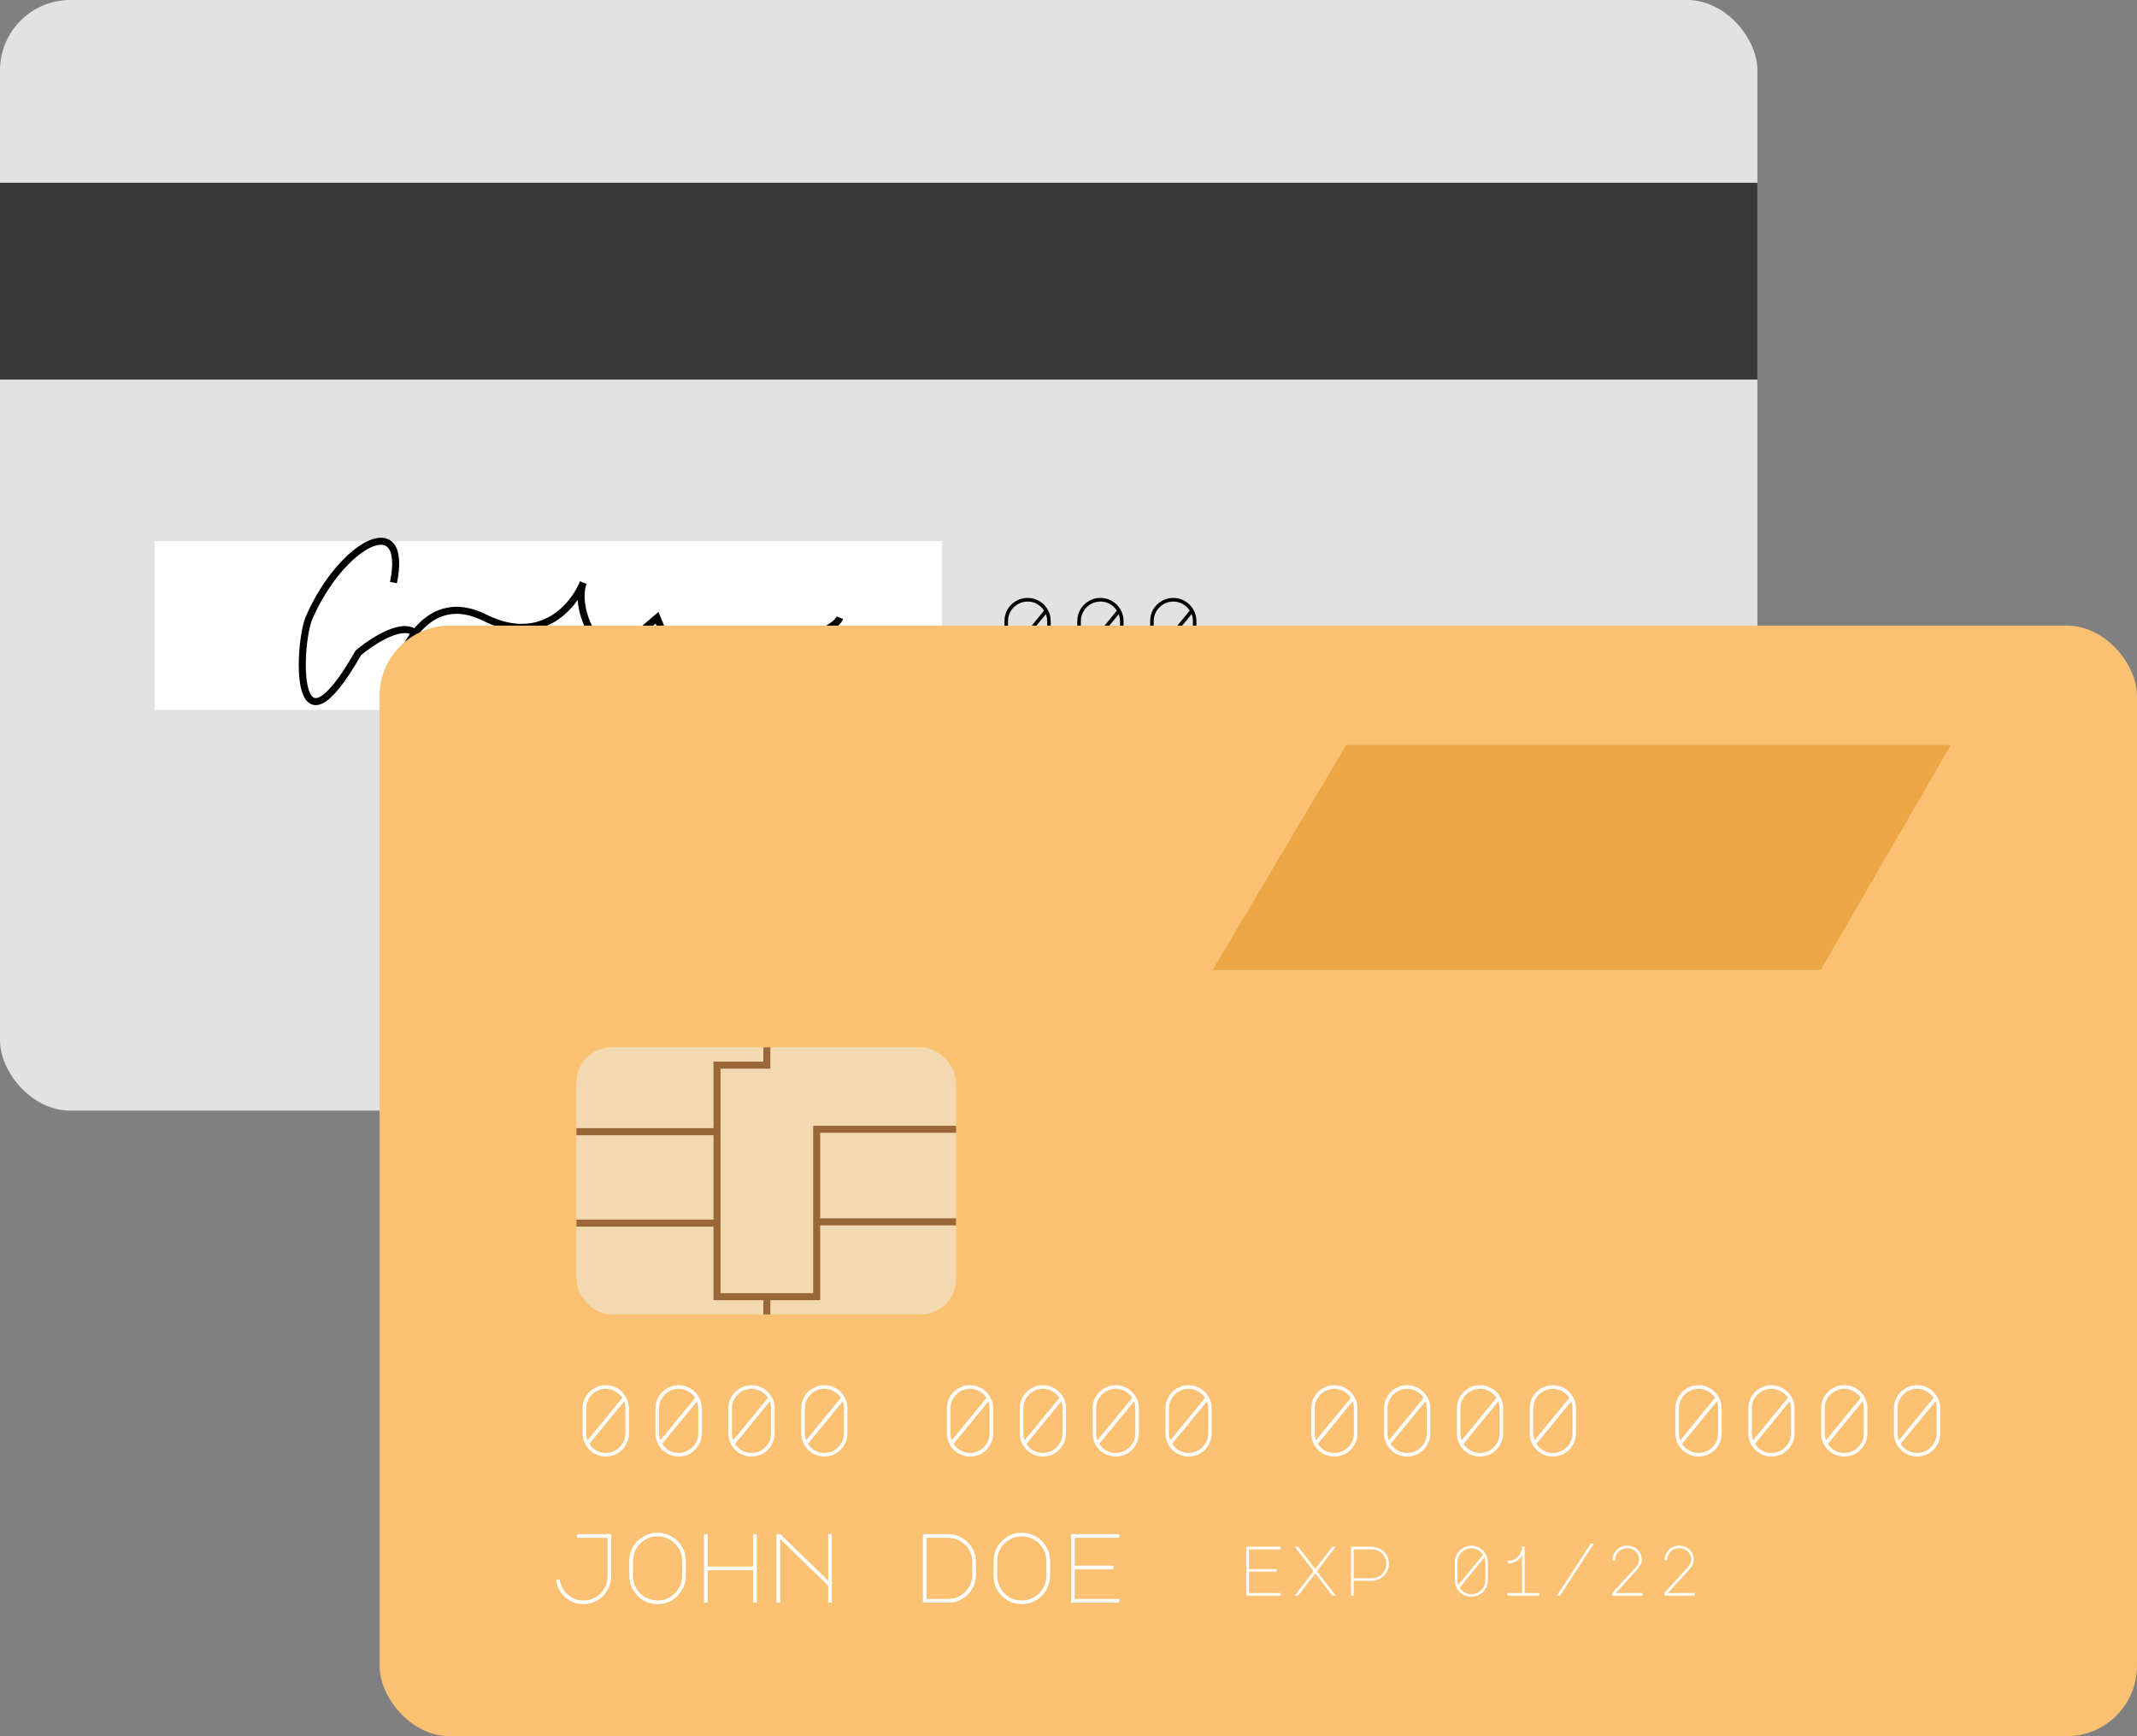<svg width="304" height="247" viewBox="0 0 304 247" fill="none" xmlns="http://www.w3.org/2000/svg">
<rect x="0" y="0" width="304" height="247" fill="#808080" stroke="none"/>
<rect width="250" height="158" rx="10" fill="#E2E2E2"/>
<rect x="22" y="77" width="112" height="24" fill="white"/>
<path d="M55.973 82.879C58.14 72.212 48.538 77.379 43.973 87.879C42.452 91.379 41.473 109.545 50.973 92.879C53.973 90.379 59.973 86.879 59.973 92.879C59.973 98.879 57.306 98.045 55.973 96.879C56.973 92.212 60.973 83.879 68.973 87.879C76.973 91.879 81.64 86.212 82.973 82.879C82.14 85.045 82.473 90.879 90.473 96.879C98.473 102.879 95.806 93.379 93.473 87.879L82.973 96.879C94.473 95.545 117.873 91.879 119.473 87.879" stroke="black"/>
<path d="M149.47 91.92C149.47 92.517 149.321 93.068 149.022 93.572C148.733 94.076 148.336 94.477 147.832 94.776C147.328 95.065 146.777 95.21 146.18 95.21C145.583 95.21 145.032 95.065 144.528 94.776C144.024 94.477 143.623 94.076 143.324 93.572C143.035 93.068 142.89 92.517 142.89 91.92V88.35C142.89 87.753 143.035 87.202 143.324 86.698C143.623 86.194 144.024 85.797 144.528 85.508C145.032 85.209 145.583 85.06 146.18 85.06C146.777 85.06 147.328 85.209 147.832 85.508C148.336 85.797 148.733 86.194 149.022 86.698C149.321 87.202 149.47 87.753 149.47 88.35V91.92ZM143.394 91.92C143.394 92.237 143.455 92.564 143.576 92.9L148.518 86.866C148.266 86.474 147.935 86.161 147.524 85.928C147.113 85.695 146.665 85.578 146.18 85.578C145.676 85.578 145.209 85.704 144.78 85.956C144.36 86.199 144.024 86.535 143.772 86.964C143.52 87.384 143.394 87.846 143.394 88.35V91.92ZM148.966 88.35C148.966 88.033 148.905 87.706 148.784 87.37L143.842 93.404C144.094 93.805 144.425 94.123 144.836 94.356C145.247 94.589 145.695 94.706 146.18 94.706C146.684 94.706 147.146 94.58 147.566 94.328C147.995 94.076 148.336 93.74 148.588 93.32C148.84 92.891 148.966 92.424 148.966 91.92V88.35ZM159.833 91.92C159.833 92.517 159.684 93.068 159.385 93.572C159.096 94.076 158.699 94.477 158.195 94.776C157.691 95.065 157.141 95.21 156.543 95.21C155.946 95.21 155.395 95.065 154.891 94.776C154.387 94.477 153.986 94.076 153.687 93.572C153.398 93.068 153.253 92.517 153.253 91.92V88.35C153.253 87.753 153.398 87.202 153.687 86.698C153.986 86.194 154.387 85.797 154.891 85.508C155.395 85.209 155.946 85.06 156.543 85.06C157.141 85.06 157.691 85.209 158.195 85.508C158.699 85.797 159.096 86.194 159.385 86.698C159.684 87.202 159.833 87.753 159.833 88.35V91.92ZM153.757 91.92C153.757 92.237 153.818 92.564 153.939 92.9L158.881 86.866C158.629 86.474 158.298 86.161 157.887 85.928C157.477 85.695 157.029 85.578 156.543 85.578C156.039 85.578 155.573 85.704 155.143 85.956C154.723 86.199 154.387 86.535 154.135 86.964C153.883 87.384 153.757 87.846 153.757 88.35V91.92ZM159.329 88.35C159.329 88.033 159.269 87.706 159.147 87.37L154.205 93.404C154.457 93.805 154.789 94.123 155.199 94.356C155.61 94.589 156.058 94.706 156.543 94.706C157.047 94.706 157.509 94.58 157.929 94.328C158.359 94.076 158.699 93.74 158.951 93.32C159.203 92.891 159.329 92.424 159.329 91.92V88.35ZM170.197 91.92C170.197 92.517 170.047 93.068 169.749 93.572C169.459 94.076 169.063 94.477 168.559 94.776C168.055 95.065 167.504 95.21 166.907 95.21C166.309 95.21 165.759 95.065 165.255 94.776C164.751 94.477 164.349 94.076 164.051 93.572C163.761 93.068 163.617 92.517 163.617 91.92V88.35C163.617 87.753 163.761 87.202 164.051 86.698C164.349 86.194 164.751 85.797 165.255 85.508C165.759 85.209 166.309 85.06 166.907 85.06C167.504 85.06 168.055 85.209 168.559 85.508C169.063 85.797 169.459 86.194 169.749 86.698C170.047 87.202 170.197 87.753 170.197 88.35V91.92ZM164.121 91.92C164.121 92.237 164.181 92.564 164.303 92.9L169.245 86.866C168.993 86.474 168.661 86.161 168.251 85.928C167.84 85.695 167.392 85.578 166.907 85.578C166.403 85.578 165.936 85.704 165.507 85.956C165.087 86.199 164.751 86.535 164.499 86.964C164.247 87.384 164.121 87.846 164.121 88.35V91.92ZM169.693 88.35C169.693 88.033 169.632 87.706 169.511 87.37L164.569 93.404C164.821 93.805 165.152 94.123 165.563 94.356C165.973 94.589 166.421 94.706 166.907 94.706C167.411 94.706 167.873 94.58 168.293 94.328C168.722 94.076 169.063 93.74 169.315 93.32C169.567 92.891 169.693 92.424 169.693 91.92V88.35Z" fill="black"/>
<rect y="26" width="250" height="28" fill="#393939"/>
<rect x="54" y="89" width="250" height="158" rx="10" fill="#FAC173"/>
<path d="M177.3 220.04H182.2V220.41H177.67V223.23H181.61V223.6H177.67V226.63H182.2V227H177.3V220.04ZM186.862 223.52L184.192 220.04H184.672L187.102 223.21L189.542 220.04H190.012L187.342 223.52L190.012 227H189.542L187.102 223.83L184.672 227H184.192L186.862 223.52ZM192.565 227H192.195V220.04H194.995C195.461 220.04 195.891 220.14 196.285 220.34C196.685 220.54 197.001 220.823 197.235 221.19C197.468 221.557 197.585 221.98 197.585 222.46C197.585 222.92 197.465 223.343 197.225 223.73C196.991 224.117 196.671 224.413 196.265 224.62C195.911 224.8 195.488 224.89 194.995 224.89H192.565V227ZM192.565 224.52H194.995C195.421 224.52 195.771 224.453 196.045 224.32C196.398 224.153 196.681 223.903 196.895 223.57C197.108 223.237 197.215 222.867 197.215 222.46C197.215 222.06 197.108 221.693 196.895 221.36C196.681 221.027 196.395 220.777 196.035 220.61C195.761 220.477 195.415 220.41 194.995 220.41H192.565V224.52ZM211.659 224.8C211.659 225.227 211.553 225.62 211.339 225.98C211.133 226.34 210.849 226.627 210.489 226.84C210.129 227.047 209.736 227.15 209.309 227.15C208.883 227.15 208.489 227.047 208.129 226.84C207.769 226.627 207.483 226.34 207.269 225.98C207.063 225.62 206.959 225.227 206.959 224.8V222.25C206.959 221.823 207.063 221.43 207.269 221.07C207.483 220.71 207.769 220.427 208.129 220.22C208.489 220.007 208.883 219.9 209.309 219.9C209.736 219.9 210.129 220.007 210.489 220.22C210.849 220.427 211.133 220.71 211.339 221.07C211.553 221.43 211.659 221.823 211.659 222.25V224.8ZM207.319 224.8C207.319 225.027 207.363 225.26 207.449 225.5L210.979 221.19C210.799 220.91 210.563 220.687 210.269 220.52C209.976 220.353 209.656 220.27 209.309 220.27C208.949 220.27 208.616 220.36 208.309 220.54C208.009 220.713 207.769 220.953 207.589 221.26C207.409 221.56 207.319 221.89 207.319 222.25V224.8ZM211.299 222.25C211.299 222.023 211.256 221.79 211.169 221.55L207.639 225.86C207.819 226.147 208.056 226.373 208.349 226.54C208.643 226.707 208.963 226.79 209.309 226.79C209.669 226.79 209.999 226.7 210.299 226.52C210.606 226.34 210.849 226.1 211.029 225.8C211.209 225.493 211.299 225.16 211.299 224.8V222.25ZM216.532 226.63V221.31C216.312 221.65 216.022 221.92 215.662 222.12C215.308 222.32 214.922 222.42 214.502 222.42V222.06C214.868 222.06 215.205 221.97 215.512 221.79C215.825 221.603 216.072 221.357 216.252 221.05C216.438 220.737 216.532 220.397 216.532 220.03H216.892V226.63H218.992V227H214.432V226.63H216.532ZM221.484 227L226.294 219.6H226.744L221.934 227H221.484ZM233.676 226.63V227H229.356V226.63L230.856 224.98L232.216 223.5L232.336 223.37C232.603 223.09 232.81 222.837 232.956 222.61C233.103 222.377 233.176 222.127 233.176 221.86C233.176 221.56 233.1 221.287 232.946 221.04C232.8 220.793 232.593 220.6 232.326 220.46C232.066 220.32 231.776 220.25 231.456 220.25C231.15 220.25 230.863 220.327 230.596 220.48C230.336 220.633 230.13 220.843 229.976 221.11C229.823 221.37 229.746 221.657 229.746 221.97H229.376C229.376 221.59 229.47 221.243 229.656 220.93C229.843 220.61 230.093 220.357 230.406 220.17C230.726 219.983 231.076 219.89 231.456 219.89C231.85 219.89 232.203 219.977 232.516 220.15C232.836 220.317 233.086 220.55 233.266 220.85C233.453 221.15 233.546 221.487 233.546 221.86C233.546 222.193 233.463 222.49 233.296 222.75C233.13 223.01 232.9 223.3 232.606 223.62L232.486 223.75L229.856 226.63H233.676ZM241.079 226.63V227H236.759V226.63L238.259 224.98L239.619 223.5L239.739 223.37C240.005 223.09 240.212 222.837 240.359 222.61C240.505 222.377 240.579 222.127 240.579 221.86C240.579 221.56 240.502 221.287 240.349 221.04C240.202 220.793 239.995 220.6 239.729 220.46C239.469 220.32 239.179 220.25 238.859 220.25C238.552 220.25 238.265 220.327 237.999 220.48C237.739 220.633 237.532 220.843 237.379 221.11C237.225 221.37 237.149 221.657 237.149 221.97H236.779C236.779 221.59 236.872 221.243 237.059 220.93C237.245 220.61 237.495 220.357 237.809 220.17C238.129 219.983 238.479 219.89 238.859 219.89C239.252 219.89 239.605 219.977 239.919 220.15C240.239 220.317 240.489 220.55 240.669 220.85C240.855 221.15 240.949 221.487 240.949 221.86C240.949 222.193 240.865 222.49 240.699 222.75C240.532 223.01 240.302 223.3 240.009 223.62L239.889 223.75L237.259 226.63H241.079Z" fill="white"/>
<rect x="136" y="187" width="54" height="38" rx="5" transform="rotate(-180 136 187)" fill="#F3D9B0"/>
<path fill-rule="evenodd" clip-rule="evenodd" d="M108.589 149V151.033H102H101.5V151.533V160.653V173.827V183.96V184.467V184.967H102H108.589V187H109.589V184.967H116.177H116.677V184.467V174.327H136V173.327H116.677V161.153H136V160.153H116.177H115.677V160.653V173.827V183.967H109.089H102.5V183.96V173.827V160.653V152.033H109.089H109.589V151.533V149H108.589Z" fill="#9A6738"/>
<path d="M82 174H102M82 161H102" stroke="#9A6738"/>
<path d="M83.012 228.21C82.349 228.21 81.733 228.061 81.164 227.762C80.595 227.454 80.128 227.034 79.764 226.502C79.4 225.97 79.185 225.382 79.12 224.738H79.638C79.703 225.289 79.895 225.793 80.212 226.25C80.529 226.698 80.931 227.053 81.416 227.314C81.911 227.566 82.443 227.692 83.012 227.692C83.637 227.692 84.211 227.538 84.734 227.23C85.257 226.922 85.672 226.497 85.98 225.956C86.288 225.415 86.442 224.808 86.442 224.136V218.774H82.074V218.256H86.946V224.136C86.946 224.901 86.769 225.597 86.414 226.222C86.069 226.838 85.593 227.323 84.986 227.678C84.389 228.033 83.731 228.21 83.012 228.21ZM93.543 218.046C94.271 218.046 94.943 218.228 95.559 218.592C96.175 218.947 96.661 219.432 97.015 220.048C97.379 220.664 97.561 221.336 97.561 222.064V224.192C97.561 224.92 97.379 225.592 97.015 226.208C96.661 226.824 96.175 227.314 95.559 227.678C94.943 228.033 94.271 228.21 93.543 228.21C92.815 228.21 92.143 228.033 91.527 227.678C90.911 227.314 90.421 226.824 90.057 226.208C89.703 225.592 89.525 224.92 89.525 224.192V222.064C89.525 221.336 89.703 220.664 90.057 220.048C90.421 219.432 90.911 218.947 91.527 218.592C92.143 218.228 92.815 218.046 93.543 218.046ZM90.043 224.192C90.043 224.827 90.197 225.415 90.505 225.956C90.823 226.488 91.247 226.913 91.779 227.23C92.321 227.538 92.909 227.692 93.543 227.692C94.178 227.692 94.761 227.538 95.293 227.23C95.835 226.913 96.259 226.488 96.567 225.956C96.885 225.415 97.043 224.827 97.043 224.192V222.064C97.043 221.429 96.885 220.846 96.567 220.314C96.259 219.773 95.835 219.348 95.293 219.04C94.761 218.723 94.178 218.564 93.543 218.564C92.909 218.564 92.321 218.723 91.779 219.04C91.247 219.348 90.823 219.773 90.505 220.314C90.197 220.846 90.043 221.429 90.043 222.064V224.192ZM100.155 228V218.256H100.673V222.862H107.141V218.256H107.659V228H107.141V223.38H100.673V228H100.155ZM110.462 228V218.256H111.008L117.812 224.864V218.256H118.33V228H117.812V225.592L110.98 218.928V228H110.462ZM134.898 218.256C135.608 218.256 136.261 218.433 136.858 218.788C137.465 219.143 137.946 219.623 138.3 220.23C138.655 220.827 138.832 221.481 138.832 222.19V224.066C138.832 224.775 138.655 225.433 138.3 226.04C137.946 226.637 137.465 227.113 136.858 227.468C136.261 227.823 135.608 228 134.898 228H131.3V218.256H134.898ZM138.314 222.19C138.314 221.574 138.16 221.005 137.852 220.482C137.544 219.959 137.124 219.544 136.592 219.236C136.07 218.928 135.5 218.774 134.884 218.774H131.818V227.482H134.884C135.5 227.482 136.07 227.328 136.592 227.02C137.124 226.712 137.544 226.297 137.852 225.774C138.16 225.251 138.314 224.682 138.314 224.066V222.19ZM145.36 218.046C146.088 218.046 146.76 218.228 147.376 218.592C147.992 218.947 148.477 219.432 148.832 220.048C149.196 220.664 149.378 221.336 149.378 222.064V224.192C149.378 224.92 149.196 225.592 148.832 226.208C148.477 226.824 147.992 227.314 147.376 227.678C146.76 228.033 146.088 228.21 145.36 228.21C144.632 228.21 143.96 228.033 143.344 227.678C142.728 227.314 142.238 226.824 141.874 226.208C141.519 225.592 141.342 224.92 141.342 224.192V222.064C141.342 221.336 141.519 220.664 141.874 220.048C142.238 219.432 142.728 218.947 143.344 218.592C143.96 218.228 144.632 218.046 145.36 218.046ZM141.86 224.192C141.86 224.827 142.014 225.415 142.322 225.956C142.639 226.488 143.064 226.913 143.596 227.23C144.137 227.538 144.725 227.692 145.36 227.692C145.994 227.692 146.578 227.538 147.11 227.23C147.651 226.913 148.076 226.488 148.384 225.956C148.701 225.415 148.86 224.827 148.86 224.192V222.064C148.86 221.429 148.701 220.846 148.384 220.314C148.076 219.773 147.651 219.348 147.11 219.04C146.578 218.723 145.994 218.564 145.36 218.564C144.725 218.564 144.137 218.723 143.596 219.04C143.064 219.348 142.639 219.773 142.322 220.314C142.014 220.846 141.86 221.429 141.86 222.064V224.192ZM152.363 218.256H159.223V218.774H152.881V222.722H158.397V223.24H152.881V227.482H159.223V228H152.363V218.256Z" fill="white"/>
<path d="M89.47 203.92C89.47 204.517 89.321 205.068 89.022 205.572C88.733 206.076 88.336 206.477 87.832 206.776C87.328 207.065 86.777 207.21 86.18 207.21C85.583 207.21 85.032 207.065 84.528 206.776C84.024 206.477 83.623 206.076 83.324 205.572C83.035 205.068 82.89 204.517 82.89 203.92V200.35C82.89 199.753 83.035 199.202 83.324 198.698C83.623 198.194 84.024 197.797 84.528 197.508C85.032 197.209 85.583 197.06 86.18 197.06C86.777 197.06 87.328 197.209 87.832 197.508C88.336 197.797 88.733 198.194 89.022 198.698C89.321 199.202 89.47 199.753 89.47 200.35V203.92ZM83.394 203.92C83.394 204.237 83.455 204.564 83.576 204.9L88.518 198.866C88.266 198.474 87.935 198.161 87.524 197.928C87.113 197.695 86.665 197.578 86.18 197.578C85.676 197.578 85.209 197.704 84.78 197.956C84.36 198.199 84.024 198.535 83.772 198.964C83.52 199.384 83.394 199.846 83.394 200.35V203.92ZM88.966 200.35C88.966 200.033 88.905 199.706 88.784 199.37L83.842 205.404C84.094 205.805 84.425 206.123 84.836 206.356C85.247 206.589 85.695 206.706 86.18 206.706C86.684 206.706 87.146 206.58 87.566 206.328C87.995 206.076 88.336 205.74 88.588 205.32C88.84 204.891 88.966 204.424 88.966 203.92V200.35ZM99.833 203.92C99.833 204.517 99.684 205.068 99.385 205.572C99.096 206.076 98.699 206.477 98.195 206.776C97.691 207.065 97.141 207.21 96.543 207.21C95.946 207.21 95.395 207.065 94.891 206.776C94.387 206.477 93.986 206.076 93.687 205.572C93.398 205.068 93.253 204.517 93.253 203.92V200.35C93.253 199.753 93.398 199.202 93.687 198.698C93.986 198.194 94.387 197.797 94.891 197.508C95.395 197.209 95.946 197.06 96.543 197.06C97.141 197.06 97.691 197.209 98.195 197.508C98.699 197.797 99.096 198.194 99.385 198.698C99.684 199.202 99.833 199.753 99.833 200.35V203.92ZM93.757 203.92C93.757 204.237 93.818 204.564 93.939 204.9L98.881 198.866C98.629 198.474 98.298 198.161 97.887 197.928C97.477 197.695 97.029 197.578 96.543 197.578C96.039 197.578 95.573 197.704 95.143 197.956C94.723 198.199 94.387 198.535 94.135 198.964C93.883 199.384 93.757 199.846 93.757 200.35V203.92ZM99.329 200.35C99.329 200.033 99.269 199.706 99.147 199.37L94.205 205.404C94.457 205.805 94.789 206.123 95.199 206.356C95.61 206.589 96.058 206.706 96.543 206.706C97.047 206.706 97.509 206.58 97.929 206.328C98.359 206.076 98.699 205.74 98.951 205.32C99.203 204.891 99.329 204.424 99.329 203.92V200.35ZM110.197 203.92C110.197 204.517 110.047 205.068 109.749 205.572C109.459 206.076 109.063 206.477 108.559 206.776C108.055 207.065 107.504 207.21 106.907 207.21C106.309 207.21 105.759 207.065 105.255 206.776C104.751 206.477 104.349 206.076 104.051 205.572C103.761 205.068 103.617 204.517 103.617 203.92V200.35C103.617 199.753 103.761 199.202 104.051 198.698C104.349 198.194 104.751 197.797 105.255 197.508C105.759 197.209 106.309 197.06 106.907 197.06C107.504 197.06 108.055 197.209 108.559 197.508C109.063 197.797 109.459 198.194 109.749 198.698C110.047 199.202 110.197 199.753 110.197 200.35V203.92ZM104.121 203.92C104.121 204.237 104.181 204.564 104.303 204.9L109.245 198.866C108.993 198.474 108.661 198.161 108.251 197.928C107.84 197.695 107.392 197.578 106.907 197.578C106.403 197.578 105.936 197.704 105.507 197.956C105.087 198.199 104.751 198.535 104.499 198.964C104.247 199.384 104.121 199.846 104.121 200.35V203.92ZM109.693 200.35C109.693 200.033 109.632 199.706 109.511 199.37L104.569 205.404C104.821 205.805 105.152 206.123 105.563 206.356C105.973 206.589 106.421 206.706 106.907 206.706C107.411 206.706 107.873 206.58 108.293 206.328C108.722 206.076 109.063 205.74 109.315 205.32C109.567 204.891 109.693 204.424 109.693 203.92V200.35ZM120.56 203.92C120.56 204.517 120.411 205.068 120.112 205.572C119.823 206.076 119.426 206.477 118.922 206.776C118.418 207.065 117.867 207.21 117.27 207.21C116.673 207.21 116.122 207.065 115.618 206.776C115.114 206.477 114.713 206.076 114.414 205.572C114.125 205.068 113.98 204.517 113.98 203.92V200.35C113.98 199.753 114.125 199.202 114.414 198.698C114.713 198.194 115.114 197.797 115.618 197.508C116.122 197.209 116.673 197.06 117.27 197.06C117.867 197.06 118.418 197.209 118.922 197.508C119.426 197.797 119.823 198.194 120.112 198.698C120.411 199.202 120.56 199.753 120.56 200.35V203.92ZM114.484 203.92C114.484 204.237 114.545 204.564 114.666 204.9L119.608 198.866C119.356 198.474 119.025 198.161 118.614 197.928C118.203 197.695 117.755 197.578 117.27 197.578C116.766 197.578 116.299 197.704 115.87 197.956C115.45 198.199 115.114 198.535 114.862 198.964C114.61 199.384 114.484 199.846 114.484 200.35V203.92ZM120.056 200.35C120.056 200.033 119.995 199.706 119.874 199.37L114.932 205.404C115.184 205.805 115.515 206.123 115.926 206.356C116.337 206.589 116.785 206.706 117.27 206.706C117.774 206.706 118.236 206.58 118.656 206.328C119.085 206.076 119.426 205.74 119.678 205.32C119.93 204.891 120.056 204.424 120.056 203.92V200.35ZM141.286 203.92C141.286 204.517 141.137 205.068 140.838 205.572C140.549 206.076 140.152 206.477 139.648 206.776C139.144 207.065 138.594 207.21 137.996 207.21C137.399 207.21 136.848 207.065 136.344 206.776C135.84 206.477 135.439 206.076 135.14 205.572C134.851 205.068 134.706 204.517 134.706 203.92V200.35C134.706 199.753 134.851 199.202 135.14 198.698C135.439 198.194 135.84 197.797 136.344 197.508C136.848 197.209 137.399 197.06 137.996 197.06C138.594 197.06 139.144 197.209 139.648 197.508C140.152 197.797 140.549 198.194 140.838 198.698C141.137 199.202 141.286 199.753 141.286 200.35V203.92ZM135.21 203.92C135.21 204.237 135.271 204.564 135.392 204.9L140.334 198.866C140.082 198.474 139.751 198.161 139.34 197.928C138.93 197.695 138.482 197.578 137.996 197.578C137.492 197.578 137.026 197.704 136.596 197.956C136.176 198.199 135.84 198.535 135.588 198.964C135.336 199.384 135.21 199.846 135.21 200.35V203.92ZM140.782 200.35C140.782 200.033 140.722 199.706 140.6 199.37L135.658 205.404C135.91 205.805 136.242 206.123 136.652 206.356C137.063 206.589 137.511 206.706 137.996 206.706C138.5 206.706 138.962 206.58 139.382 206.328C139.812 206.076 140.152 205.74 140.404 205.32C140.656 204.891 140.782 204.424 140.782 203.92V200.35ZM151.65 203.92C151.65 204.517 151.5 205.068 151.202 205.572C150.912 206.076 150.516 206.477 150.012 206.776C149.508 207.065 148.957 207.21 148.36 207.21C147.762 207.21 147.212 207.065 146.708 206.776C146.204 206.477 145.802 206.076 145.504 205.572C145.214 205.068 145.07 204.517 145.07 203.92V200.35C145.07 199.753 145.214 199.202 145.504 198.698C145.802 198.194 146.204 197.797 146.708 197.508C147.212 197.209 147.762 197.06 148.36 197.06C148.957 197.06 149.508 197.209 150.012 197.508C150.516 197.797 150.912 198.194 151.202 198.698C151.5 199.202 151.65 199.753 151.65 200.35V203.92ZM145.574 203.92C145.574 204.237 145.634 204.564 145.756 204.9L150.698 198.866C150.446 198.474 150.114 198.161 149.704 197.928C149.293 197.695 148.845 197.578 148.36 197.578C147.856 197.578 147.389 197.704 146.96 197.956C146.54 198.199 146.204 198.535 145.952 198.964C145.7 199.384 145.574 199.846 145.574 200.35V203.92ZM151.146 200.35C151.146 200.033 151.085 199.706 150.964 199.37L146.022 205.404C146.274 205.805 146.605 206.123 147.016 206.356C147.426 206.589 147.874 206.706 148.36 206.706C148.864 206.706 149.326 206.58 149.746 206.328C150.175 206.076 150.516 205.74 150.768 205.32C151.02 204.891 151.146 204.424 151.146 203.92V200.35ZM162.013 203.92C162.013 204.517 161.864 205.068 161.565 205.572C161.276 206.076 160.879 206.477 160.375 206.776C159.871 207.065 159.32 207.21 158.723 207.21C158.126 207.21 157.575 207.065 157.071 206.776C156.567 206.477 156.166 206.076 155.867 205.572C155.578 205.068 155.433 204.517 155.433 203.92V200.35C155.433 199.753 155.578 199.202 155.867 198.698C156.166 198.194 156.567 197.797 157.071 197.508C157.575 197.209 158.126 197.06 158.723 197.06C159.32 197.06 159.871 197.209 160.375 197.508C160.879 197.797 161.276 198.194 161.565 198.698C161.864 199.202 162.013 199.753 162.013 200.35V203.92ZM155.937 203.92C155.937 204.237 155.998 204.564 156.119 204.9L161.061 198.866C160.809 198.474 160.478 198.161 160.067 197.928C159.656 197.695 159.208 197.578 158.723 197.578C158.219 197.578 157.752 197.704 157.323 197.956C156.903 198.199 156.567 198.535 156.315 198.964C156.063 199.384 155.937 199.846 155.937 200.35V203.92ZM161.509 200.35C161.509 200.033 161.448 199.706 161.327 199.37L156.385 205.404C156.637 205.805 156.968 206.123 157.379 206.356C157.79 206.589 158.238 206.706 158.723 206.706C159.227 206.706 159.689 206.58 160.109 206.328C160.538 206.076 160.879 205.74 161.131 205.32C161.383 204.891 161.509 204.424 161.509 203.92V200.35ZM172.376 203.92C172.376 204.517 172.227 205.068 171.928 205.572C171.639 206.076 171.242 206.477 170.738 206.776C170.234 207.065 169.684 207.21 169.086 207.21C168.489 207.21 167.938 207.065 167.434 206.776C166.93 206.477 166.529 206.076 166.23 205.572C165.941 205.068 165.796 204.517 165.796 203.92V200.35C165.796 199.753 165.941 199.202 166.23 198.698C166.529 198.194 166.93 197.797 167.434 197.508C167.938 197.209 168.489 197.06 169.086 197.06C169.684 197.06 170.234 197.209 170.738 197.508C171.242 197.797 171.639 198.194 171.928 198.698C172.227 199.202 172.376 199.753 172.376 200.35V203.92ZM166.3 203.92C166.3 204.237 166.361 204.564 166.482 204.9L171.424 198.866C171.172 198.474 170.841 198.161 170.43 197.928C170.02 197.695 169.572 197.578 169.086 197.578C168.582 197.578 168.116 197.704 167.686 197.956C167.266 198.199 166.93 198.535 166.678 198.964C166.426 199.384 166.3 199.846 166.3 200.35V203.92ZM171.872 200.35C171.872 200.033 171.812 199.706 171.69 199.37L166.748 205.404C167 205.805 167.332 206.123 167.742 206.356C168.153 206.589 168.601 206.706 169.086 206.706C169.59 206.706 170.052 206.58 170.472 206.328C170.902 206.076 171.242 205.74 171.494 205.32C171.746 204.891 171.872 204.424 171.872 203.92V200.35ZM193.103 203.92C193.103 204.517 192.953 205.068 192.655 205.572C192.365 206.076 191.969 206.477 191.465 206.776C190.961 207.065 190.41 207.21 189.813 207.21C189.215 207.21 188.665 207.065 188.161 206.776C187.657 206.477 187.255 206.076 186.957 205.572C186.667 205.068 186.523 204.517 186.523 203.92V200.35C186.523 199.753 186.667 199.202 186.957 198.698C187.255 198.194 187.657 197.797 188.161 197.508C188.665 197.209 189.215 197.06 189.813 197.06C190.41 197.06 190.961 197.209 191.465 197.508C191.969 197.797 192.365 198.194 192.655 198.698C192.953 199.202 193.103 199.753 193.103 200.35V203.92ZM187.027 203.92C187.027 204.237 187.087 204.564 187.209 204.9L192.151 198.866C191.899 198.474 191.567 198.161 191.157 197.928C190.746 197.695 190.298 197.578 189.813 197.578C189.309 197.578 188.842 197.704 188.413 197.956C187.993 198.199 187.657 198.535 187.405 198.964C187.153 199.384 187.027 199.846 187.027 200.35V203.92ZM192.599 200.35C192.599 200.033 192.538 199.706 192.417 199.37L187.475 205.404C187.727 205.805 188.058 206.123 188.469 206.356C188.879 206.589 189.327 206.706 189.813 206.706C190.317 206.706 190.779 206.58 191.199 206.328C191.628 206.076 191.969 205.74 192.221 205.32C192.473 204.891 192.599 204.424 192.599 203.92V200.35ZM203.466 203.92C203.466 204.517 203.317 205.068 203.018 205.572C202.729 206.076 202.332 206.477 201.828 206.776C201.324 207.065 200.773 207.21 200.176 207.21C199.579 207.21 199.028 207.065 198.524 206.776C198.02 206.477 197.619 206.076 197.32 205.572C197.031 205.068 196.886 204.517 196.886 203.92V200.35C196.886 199.753 197.031 199.202 197.32 198.698C197.619 198.194 198.02 197.797 198.524 197.508C199.028 197.209 199.579 197.06 200.176 197.06C200.773 197.06 201.324 197.209 201.828 197.508C202.332 197.797 202.729 198.194 203.018 198.698C203.317 199.202 203.466 199.753 203.466 200.35V203.92ZM197.39 203.92C197.39 204.237 197.451 204.564 197.572 204.9L202.514 198.866C202.262 198.474 201.931 198.161 201.52 197.928C201.109 197.695 200.661 197.578 200.176 197.578C199.672 197.578 199.205 197.704 198.776 197.956C198.356 198.199 198.02 198.535 197.768 198.964C197.516 199.384 197.39 199.846 197.39 200.35V203.92ZM202.962 200.35C202.962 200.033 202.901 199.706 202.78 199.37L197.838 205.404C198.09 205.805 198.421 206.123 198.832 206.356C199.243 206.589 199.691 206.706 200.176 206.706C200.68 206.706 201.142 206.58 201.562 206.328C201.991 206.076 202.332 205.74 202.584 205.32C202.836 204.891 202.962 204.424 202.962 203.92V200.35ZM213.829 203.92C213.829 204.517 213.68 205.068 213.381 205.572C213.092 206.076 212.695 206.477 212.191 206.776C211.687 207.065 211.137 207.21 210.539 207.21C209.942 207.21 209.391 207.065 208.887 206.776C208.383 206.477 207.982 206.076 207.683 205.572C207.394 205.068 207.249 204.517 207.249 203.92V200.35C207.249 199.753 207.394 199.202 207.683 198.698C207.982 198.194 208.383 197.797 208.887 197.508C209.391 197.209 209.942 197.06 210.539 197.06C211.137 197.06 211.687 197.209 212.191 197.508C212.695 197.797 213.092 198.194 213.381 198.698C213.68 199.202 213.829 199.753 213.829 200.35V203.92ZM207.753 203.92C207.753 204.237 207.814 204.564 207.935 204.9L212.877 198.866C212.625 198.474 212.294 198.161 211.883 197.928C211.473 197.695 211.025 197.578 210.539 197.578C210.035 197.578 209.569 197.704 209.139 197.956C208.719 198.199 208.383 198.535 208.131 198.964C207.879 199.384 207.753 199.846 207.753 200.35V203.92ZM213.325 200.35C213.325 200.033 213.265 199.706 213.143 199.37L208.201 205.404C208.453 205.805 208.785 206.123 209.195 206.356C209.606 206.589 210.054 206.706 210.539 206.706C211.043 206.706 211.505 206.58 211.925 206.328C212.355 206.076 212.695 205.74 212.947 205.32C213.199 204.891 213.325 204.424 213.325 203.92V200.35ZM224.193 203.92C224.193 204.517 224.043 205.068 223.745 205.572C223.455 206.076 223.059 206.477 222.555 206.776C222.051 207.065 221.5 207.21 220.903 207.21C220.305 207.21 219.755 207.065 219.251 206.776C218.747 206.477 218.345 206.076 218.047 205.572C217.757 205.068 217.613 204.517 217.613 203.92V200.35C217.613 199.753 217.757 199.202 218.047 198.698C218.345 198.194 218.747 197.797 219.251 197.508C219.755 197.209 220.305 197.06 220.903 197.06C221.5 197.06 222.051 197.209 222.555 197.508C223.059 197.797 223.455 198.194 223.745 198.698C224.043 199.202 224.193 199.753 224.193 200.35V203.92ZM218.117 203.92C218.117 204.237 218.177 204.564 218.299 204.9L223.241 198.866C222.989 198.474 222.657 198.161 222.247 197.928C221.836 197.695 221.388 197.578 220.903 197.578C220.399 197.578 219.932 197.704 219.503 197.956C219.083 198.199 218.747 198.535 218.495 198.964C218.243 199.384 218.117 199.846 218.117 200.35V203.92ZM223.689 200.35C223.689 200.033 223.628 199.706 223.507 199.37L218.565 205.404C218.817 205.805 219.148 206.123 219.559 206.356C219.969 206.589 220.417 206.706 220.903 206.706C221.407 206.706 221.869 206.58 222.289 206.328C222.718 206.076 223.059 205.74 223.311 205.32C223.563 204.891 223.689 204.424 223.689 203.92V200.35ZM244.919 203.92C244.919 204.517 244.77 205.068 244.471 205.572C244.182 206.076 243.785 206.477 243.281 206.776C242.777 207.065 242.227 207.21 241.629 207.21C241.032 207.21 240.481 207.065 239.977 206.776C239.473 206.477 239.072 206.076 238.773 205.572C238.484 205.068 238.339 204.517 238.339 203.92V200.35C238.339 199.753 238.484 199.202 238.773 198.698C239.072 198.194 239.473 197.797 239.977 197.508C240.481 197.209 241.032 197.06 241.629 197.06C242.227 197.06 242.777 197.209 243.281 197.508C243.785 197.797 244.182 198.194 244.471 198.698C244.77 199.202 244.919 199.753 244.919 200.35V203.92ZM238.843 203.92C238.843 204.237 238.904 204.564 239.025 204.9L243.967 198.866C243.715 198.474 243.384 198.161 242.973 197.928C242.563 197.695 242.115 197.578 241.629 197.578C241.125 197.578 240.659 197.704 240.229 197.956C239.809 198.199 239.473 198.535 239.221 198.964C238.969 199.384 238.843 199.846 238.843 200.35V203.92ZM244.415 200.35C244.415 200.033 244.355 199.706 244.233 199.37L239.291 205.404C239.543 205.805 239.875 206.123 240.285 206.356C240.696 206.589 241.144 206.706 241.629 206.706C242.133 206.706 242.595 206.58 243.015 206.328C243.445 206.076 243.785 205.74 244.037 205.32C244.289 204.891 244.415 204.424 244.415 203.92V200.35ZM255.283 203.92C255.283 204.517 255.133 205.068 254.835 205.572C254.545 206.076 254.149 206.477 253.645 206.776C253.141 207.065 252.59 207.21 251.993 207.21C251.395 207.21 250.845 207.065 250.341 206.776C249.837 206.477 249.435 206.076 249.137 205.572C248.847 205.068 248.703 204.517 248.703 203.92V200.35C248.703 199.753 248.847 199.202 249.137 198.698C249.435 198.194 249.837 197.797 250.341 197.508C250.845 197.209 251.395 197.06 251.993 197.06C252.59 197.06 253.141 197.209 253.645 197.508C254.149 197.797 254.545 198.194 254.835 198.698C255.133 199.202 255.283 199.753 255.283 200.35V203.92ZM249.207 203.92C249.207 204.237 249.267 204.564 249.389 204.9L254.331 198.866C254.079 198.474 253.747 198.161 253.337 197.928C252.926 197.695 252.478 197.578 251.993 197.578C251.489 197.578 251.022 197.704 250.593 197.956C250.173 198.199 249.837 198.535 249.585 198.964C249.333 199.384 249.207 199.846 249.207 200.35V203.92ZM254.779 200.35C254.779 200.033 254.718 199.706 254.597 199.37L249.655 205.404C249.907 205.805 250.238 206.123 250.649 206.356C251.059 206.589 251.507 206.706 251.993 206.706C252.497 206.706 252.959 206.58 253.379 206.328C253.808 206.076 254.149 205.74 254.401 205.32C254.653 204.891 254.779 204.424 254.779 203.92V200.35ZM265.646 203.92C265.646 204.517 265.496 205.068 265.198 205.572C264.908 206.076 264.512 206.477 264.008 206.776C263.504 207.065 262.953 207.21 262.356 207.21C261.758 207.21 261.208 207.065 260.704 206.776C260.2 206.477 259.798 206.076 259.5 205.572C259.21 205.068 259.066 204.517 259.066 203.92V200.35C259.066 199.753 259.21 199.202 259.5 198.698C259.798 198.194 260.2 197.797 260.704 197.508C261.208 197.209 261.758 197.06 262.356 197.06C262.953 197.06 263.504 197.209 264.008 197.508C264.512 197.797 264.908 198.194 265.198 198.698C265.496 199.202 265.646 199.753 265.646 200.35V203.92ZM259.57 203.92C259.57 204.237 259.63 204.564 259.752 204.9L264.694 198.866C264.442 198.474 264.11 198.161 263.7 197.928C263.289 197.695 262.841 197.578 262.356 197.578C261.852 197.578 261.385 197.704 260.956 197.956C260.536 198.199 260.2 198.535 259.948 198.964C259.696 199.384 259.57 199.846 259.57 200.35V203.92ZM265.142 200.35C265.142 200.033 265.081 199.706 264.96 199.37L260.018 205.404C260.27 205.805 260.601 206.123 261.012 206.356C261.422 206.589 261.87 206.706 262.356 206.706C262.86 206.706 263.322 206.58 263.742 206.328C264.171 206.076 264.512 205.74 264.764 205.32C265.016 204.891 265.142 204.424 265.142 203.92V200.35ZM276.009 203.92C276.009 204.517 275.86 205.068 275.561 205.572C275.272 206.076 274.875 206.477 274.371 206.776C273.867 207.065 273.316 207.21 272.719 207.21C272.122 207.21 271.571 207.065 271.067 206.776C270.563 206.477 270.162 206.076 269.863 205.572C269.574 205.068 269.429 204.517 269.429 203.92V200.35C269.429 199.753 269.574 199.202 269.863 198.698C270.162 198.194 270.563 197.797 271.067 197.508C271.571 197.209 272.122 197.06 272.719 197.06C273.316 197.06 273.867 197.209 274.371 197.508C274.875 197.797 275.272 198.194 275.561 198.698C275.86 199.202 276.009 199.753 276.009 200.35V203.92ZM269.933 203.92C269.933 204.237 269.994 204.564 270.115 204.9L275.057 198.866C274.805 198.474 274.474 198.161 274.063 197.928C273.652 197.695 273.204 197.578 272.719 197.578C272.215 197.578 271.748 197.704 271.319 197.956C270.899 198.199 270.563 198.535 270.311 198.964C270.059 199.384 269.933 199.846 269.933 200.35V203.92ZM275.505 200.35C275.505 200.033 275.444 199.706 275.323 199.37L270.381 205.404C270.633 205.805 270.964 206.123 271.375 206.356C271.786 206.589 272.234 206.706 272.719 206.706C273.223 206.706 273.685 206.58 274.105 206.328C274.534 206.076 274.875 205.74 275.127 205.32C275.379 204.891 275.505 204.424 275.505 203.92V200.35Z" fill="#FCFCFC"/>
<path d="M191.5 106H277.5L259 138H172.5L191.5 106Z" fill="#EDA645"/>
</svg>
